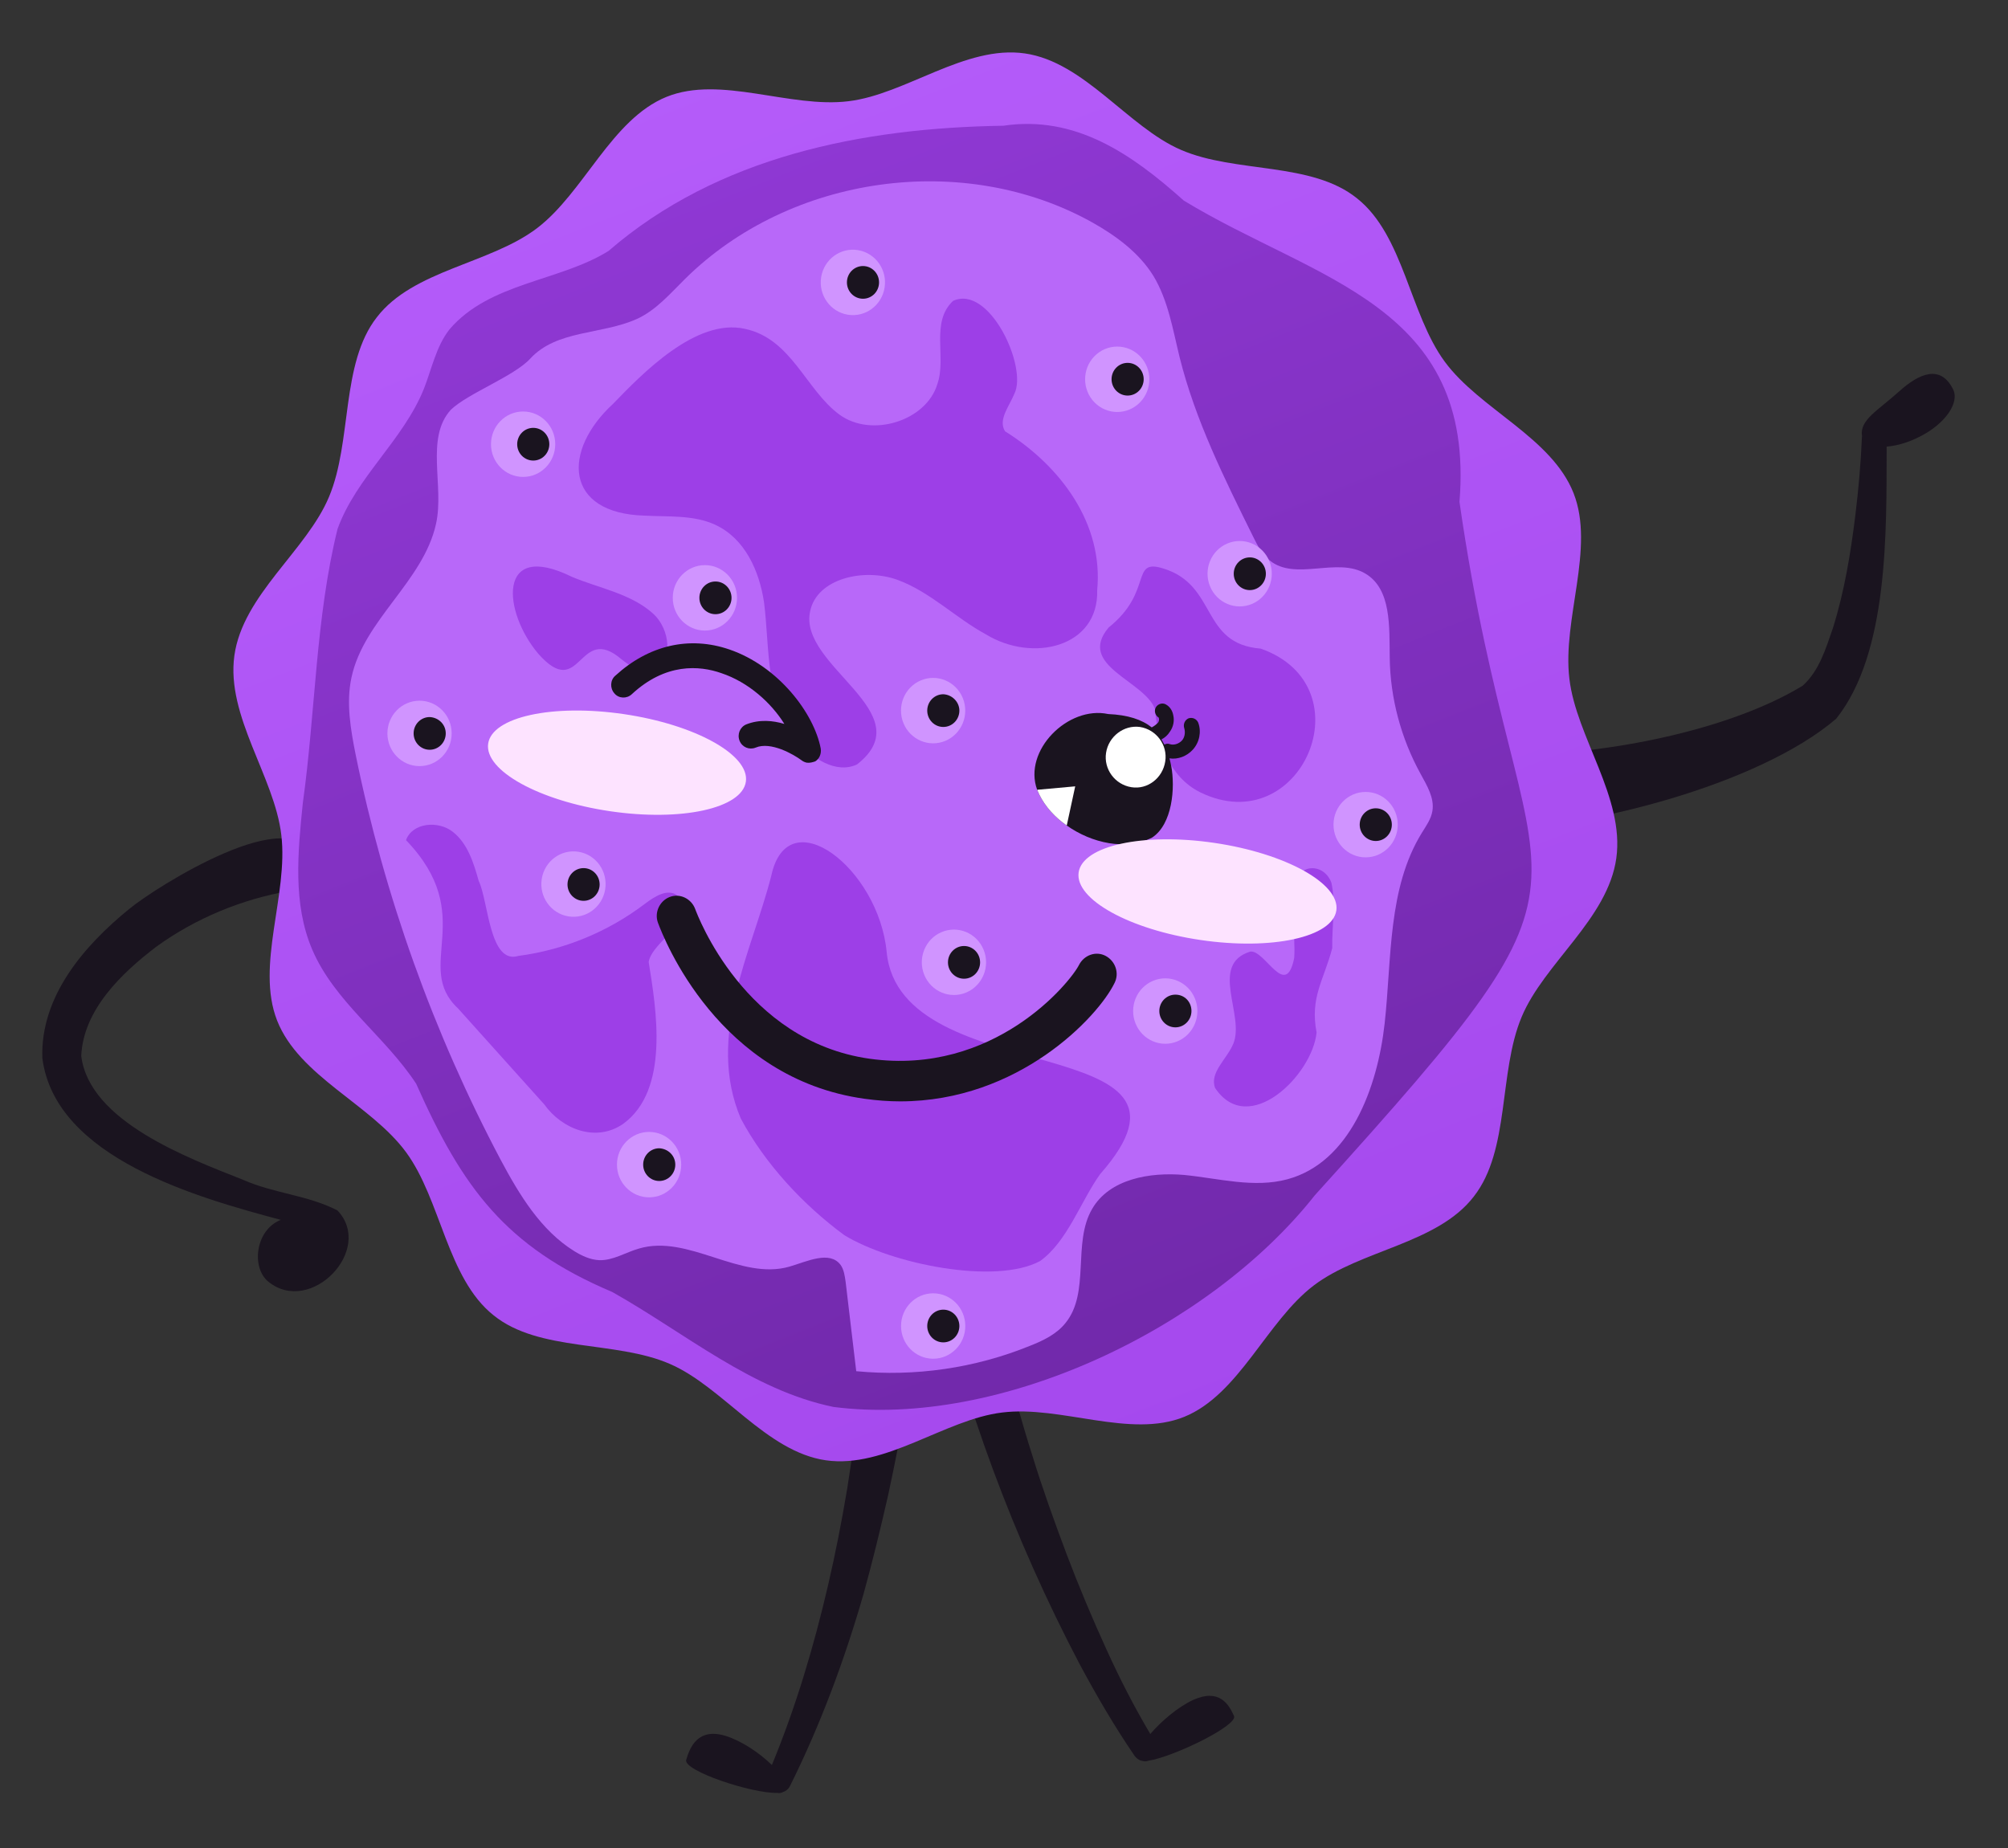 <svg width="214" height="197" viewBox="0 0 214 197" fill="none" xmlns="http://www.w3.org/2000/svg">
<rect x="0" y="0" width="214" height="197" fill="#333333" stroke="none"/>
<g clip-path="url(#clip0_2_2063)">
<path d="M202.378 41.736C200.184 43.719 198.158 44.77 198.444 46.453C198.439 46.518 198.434 46.583 198.429 46.648C198.313 49.408 198.07 52.159 197.729 54.935C197.226 59.002 196.567 63.025 195.342 66.939C194.563 69.193 193.877 71.486 192.128 73.079C183.528 78.32 168.692 80.868 158.743 80.401C153.309 79.726 152.624 88.243 158.059 88.495C168.911 88.412 187.356 83.728 195.685 76.61C201.296 69.577 201.045 56.622 201.067 47.599C202.189 47.521 203.463 47.13 204.66 46.505C207.282 45.173 208.924 42.888 208.111 41.425C206.778 38.847 204.537 39.783 202.378 41.736Z" fill="#1A141F"/>
<path d="M35.96 129.007C32.716 127.356 29.247 127.218 25.913 125.75C20.146 123.457 9.514 119.558 8.658 112.54C8.883 107.632 12.938 103.733 16.677 100.889C20.867 97.862 25.778 95.843 30.779 94.972C32.355 94.697 33.437 93.137 33.121 91.531C31.5 85.202 16.677 94.467 13.749 96.898C9.018 100.751 4.288 106.164 4.513 112.769C5.865 123.457 21.183 127.677 29.923 130.016C27.174 131.117 26.769 135.153 28.616 136.621C33.121 140.245 39.924 133.181 35.96 129.007Z" fill="#1A141F"/>
<path d="M94.652 159.36C95.418 155.792 96.125 152.247 96.709 148.646C96.727 148.605 96.704 148.544 96.722 148.502C96.895 146.974 95.907 145.62 94.513 145.538C93.118 145.456 91.898 146.558 91.725 148.086C91.338 151.575 90.851 155.069 90.304 158.587C89.716 162.085 89.046 165.546 88.252 168.951C86.733 175.49 84.825 181.903 82.264 188.119C80.915 186.802 78.962 185.511 77.306 185.009C74.385 184.131 73.531 186.203 73.129 187.577C72.819 188.741 80.144 191.171 82.841 191.093C83.065 191.145 83.285 191.094 83.481 190.983C83.541 190.959 83.6 190.936 83.66 190.913C83.915 190.778 84.107 190.564 84.235 190.271C87.451 183.801 90.003 176.928 92.024 169.914C92.978 166.482 93.845 162.909 94.652 159.36Z" fill="#1A141F"/>
<path d="M127.142 181.191C125.565 181.925 123.763 183.439 122.592 184.815C120.88 181.925 119.348 178.944 117.951 175.871C116.42 172.522 114.978 169.082 113.671 165.642C112.365 162.156 111.103 158.67 110.022 155.138C108.896 151.606 107.905 148.028 107.049 144.496C107.049 144.45 107.049 144.404 107.004 144.358C106.598 143.028 105.202 142.248 103.895 142.661C102.588 143.074 101.823 144.496 102.228 145.826C103.309 149.496 104.526 153.119 105.832 156.651C107.139 160.183 108.58 163.715 110.112 167.155C111.644 170.596 113.311 174.036 115.068 177.384C116.87 180.733 118.762 183.99 120.925 187.155C121.105 187.384 121.33 187.567 121.601 187.659H121.646C121.916 187.751 122.186 187.751 122.412 187.659C125.07 187.246 131.963 183.898 131.512 182.889C130.972 181.696 129.98 179.907 127.142 181.191Z" fill="#1A141F"/>
<path d="M172.256 91.471C171.355 97.939 164.552 102.663 162.164 108.397C159.686 114.314 160.948 122.57 157.073 127.524C153.199 132.57 144.999 133.212 139.998 137.019C134.998 140.826 132.069 148.624 126.212 151.009C120.446 153.349 113.057 149.771 106.795 150.551C100.713 151.285 94.36 156.56 88.008 155.642C81.655 154.725 77.015 147.799 71.383 145.368C65.572 142.845 57.462 144.129 52.596 140.184C47.641 136.24 47.01 127.891 43.27 122.8C39.531 117.708 31.872 114.727 29.529 108.764C27.232 102.892 30.746 95.37 29.98 88.994C29.259 82.802 24.078 76.334 24.979 69.867C25.88 63.399 32.683 58.674 35.071 52.941C37.549 47.023 36.287 38.767 40.162 33.813C44.036 28.767 52.236 28.125 57.237 24.318C62.238 20.511 65.166 12.713 71.023 10.328C76.79 7.989 84.178 11.566 90.441 10.787C96.523 10.053 102.875 4.778 109.228 5.695C115.58 6.613 120.22 13.539 125.852 15.97C131.664 18.493 139.773 17.208 144.639 21.153C149.595 25.098 150.225 33.446 153.965 38.538C157.704 43.629 165.363 46.611 167.706 52.574C170.004 58.445 166.489 65.968 167.255 72.343C167.976 78.536 173.157 85.003 172.256 91.471Z" fill="url(#paint0_linear_2_2063)"/>
<path d="M106.93 13.401C114.634 12.255 120.626 16.429 126.167 21.383C140.269 29.96 157.254 32.437 155.542 53.491C162.209 99.819 174.419 89.499 140.134 127.387C128.915 141.606 106.569 152.248 88.819 149.954C80.124 148.165 73.005 142.065 65.256 137.707C53.858 132.891 49.262 126.561 44.352 115.506C41.018 110.415 35.657 106.791 33.269 101.195C31.196 96.333 31.737 90.829 32.278 85.554C33.629 75.875 33.629 65.876 35.972 56.381C37.954 50.877 42.955 46.932 45.163 41.473C46.019 39.317 46.469 36.932 47.911 35.097C52.191 30.098 59.624 30.006 64.851 26.749C76.519 16.658 91.927 13.63 106.93 13.401Z" fill="url(#paint1_linear_2_2063)"/>
<path d="M56.516 38.217C59.354 35.143 64.085 35.694 67.869 33.997C69.897 33.079 71.383 31.336 73.005 29.731C84.223 18.63 102.74 16.062 116.436 23.722C118.959 25.144 121.392 26.933 122.924 29.41C124.5 32.024 124.996 35.143 125.717 38.079C127.384 44.776 130.492 51.014 133.556 57.206C134.007 58.124 134.502 59.087 135.313 59.729C138.061 61.977 142.521 59.316 145.54 61.151C148.288 62.803 148.063 66.793 148.108 70.05C148.153 74.408 149.324 78.719 151.397 82.481C152.073 83.719 152.884 85.049 152.658 86.425C152.523 87.297 151.983 88.031 151.532 88.765C147.883 94.682 148.333 102.159 147.567 109.085C146.801 116.011 143.828 123.901 137.205 125.69C133.646 126.653 129.907 125.598 126.212 125.231C122.563 124.91 118.238 125.644 116.391 128.855C114.273 132.478 116.211 137.753 113.553 141.01C112.607 142.203 111.165 142.891 109.768 143.441C103.911 145.826 97.514 146.744 91.252 146.147C90.891 142.982 90.486 139.817 90.125 136.652C90.035 136.01 89.945 135.322 89.585 134.818C88.413 133.258 86.025 134.451 84.133 135.001C78.862 136.515 73.366 131.515 68.094 133.075C66.653 133.487 65.346 134.359 63.86 134.313C62.913 134.267 62.012 133.854 61.202 133.35C57.642 131.148 55.345 127.341 53.362 123.625C46.199 110.094 40.973 95.507 37.909 80.462C37.369 77.756 36.873 74.912 37.459 72.206C38.765 66.059 45.118 61.977 46.469 55.831C47.37 51.794 45.298 46.703 48.046 43.675C49.848 41.932 54.804 40.097 56.516 38.217Z" fill="#B868F9"/>
<path d="M65.346 43.033C59.895 48.033 60.12 54.73 68.725 54.959C71.248 55.096 73.906 54.867 76.204 55.922C79.403 57.39 80.934 60.876 81.43 64.225C82.061 69.27 81.52 74.729 85.034 78.949C86.476 80.829 89.134 82.526 91.342 81.471C98.37 75.967 85.034 71.013 86.341 65.142C87.062 61.656 92.062 60.509 95.622 61.793C99.136 63.078 101.794 65.83 105.083 67.619C110.038 70.646 117.112 68.995 116.932 62.894C117.607 55.83 113.057 49.684 107.11 45.968C106.344 44.73 107.561 43.308 108.101 41.978C109.543 39.134 105.443 30.281 101.569 32.07C99.136 34.364 100.893 38.079 99.902 40.923C98.73 44.868 92.873 46.702 89.449 44.18C85.89 41.565 84.359 36.107 79.403 35.052C74.177 33.859 68.41 39.868 65.346 43.033Z" fill="#9D3FE7"/>
<path d="M110.849 134.405C106.074 136.973 95.036 134.726 89.99 131.653C85.62 128.442 81.52 124.038 78.952 119.222C75.213 110.415 80.124 101.47 82.196 93.352C83.953 85.095 93.639 92.526 94.495 101.47C95.937 116.516 130.988 109.543 117.247 125.139C115.174 128.029 113.778 132.295 110.849 134.405Z" fill="#9D3FE7"/>
<path d="M57.372 69.683C61.967 74.866 61.607 66.289 66.247 70.279C67.194 71.013 68.32 71.839 69.491 71.472C71.924 70.463 71.338 67.022 69.671 65.463C67.284 63.261 63.86 62.711 60.931 61.472C52.912 57.528 53.588 65.234 57.372 69.683Z" fill="#9D3FE7"/>
<path d="M66.428 119.772C63.544 121.791 59.895 120.369 58.003 117.708C54.939 114.314 51.876 110.874 48.812 107.479C43.991 102.984 51.02 97.618 43.27 89.544C43.946 87.664 46.74 87.434 48.271 88.673C49.848 89.911 50.479 91.975 51.02 93.902C52.056 96.012 52.146 102.847 55.255 101.883C60.12 101.241 64.806 99.315 68.725 96.333C69.761 95.553 71.113 94.682 72.149 95.416C74.672 97.984 69.536 100.186 69.131 102.526C69.942 107.571 71.383 116.149 66.428 119.772Z" fill="#9D3FE7"/>
<path d="M118.148 66.885C114.724 70.967 121.977 72.527 123.104 75.6C123.374 79.086 124.59 82.802 127.924 84.453C138.647 89.682 145.765 73.169 134.367 69.133C127.924 68.628 129.772 62.39 124.005 60.601C120.401 59.454 122.969 63.032 118.148 66.885Z" fill="#9D3FE7"/>
<path d="M133.241 101.425C128.825 102.801 132.7 108.213 131.438 111.241C130.763 112.892 128.87 114.314 129.501 115.965C133.06 121.286 139.863 114.589 140.314 110.048C139.593 106.287 141.08 104.498 141.981 101.058C141.936 98.764 142.386 96.287 141.891 94.085C141.125 91.975 138.286 91.975 138.106 94.361C137.385 96.929 138.106 99.544 137.926 102.113C137.025 106.608 134.817 101.195 133.241 101.425Z" fill="#9D3FE7"/>
<path d="M79.491 83.31C79.897 80.451 74.077 77.229 66.493 76.113C58.908 74.996 52.43 76.408 52.024 79.266C51.618 82.124 57.438 85.347 65.023 86.463C72.607 87.58 79.085 86.168 79.491 83.31Z" fill="#FDE3FF"/>
<path d="M127.113 79.912C126.483 80.6 125.537 80.967 124.635 80.829C124.681 81.059 124.771 81.334 124.816 81.609C125.266 83.948 124.951 87.847 122.788 89.269C119.995 90.691 116.346 89.865 113.688 87.985C112.426 87.113 111.39 85.967 110.759 84.682C110.669 84.499 110.624 84.361 110.534 84.178C109.002 80.004 113.823 75.187 118.103 76.105C120.22 76.196 121.707 76.701 122.743 77.527C123.014 77.389 123.239 77.206 123.419 77.022C123.509 76.884 123.554 76.701 123.509 76.563C123.509 76.563 123.509 76.472 123.464 76.472C123.104 76.242 122.969 75.738 123.194 75.371C123.419 75.004 123.915 74.866 124.275 75.096C124.681 75.325 124.951 75.738 125.041 76.242C125.176 76.839 125.041 77.481 124.681 77.985C124.455 78.352 124.14 78.627 123.779 78.811C123.87 78.994 124.005 79.178 124.095 79.361C124.275 79.27 124.455 79.224 124.681 79.316C125.131 79.453 125.627 79.27 125.942 78.949C126.257 78.627 126.347 78.077 126.212 77.618C126.077 77.206 126.257 76.747 126.663 76.563C127.068 76.426 127.519 76.609 127.699 77.022C128.059 77.985 127.834 79.132 127.113 79.912Z" fill="#1A141F"/>
<path d="M117.878 80.233C117.607 81.976 118.824 83.627 120.581 83.903C122.293 84.178 123.915 82.939 124.185 81.15C124.455 79.407 123.239 77.756 121.482 77.481C119.77 77.251 118.148 78.49 117.878 80.233Z" fill="white"/>
<path d="M114.589 83.811L113.688 87.985C112.426 87.113 111.39 85.966 110.759 84.682C110.669 84.499 110.624 84.361 110.534 84.178L114.589 83.811Z" fill="white"/>
<path d="M85.98 81.288C85.755 81.242 85.575 81.15 85.395 81.013C84.584 80.416 82.151 78.995 80.529 79.683C79.853 79.958 79.087 79.637 78.817 78.949C78.547 78.26 78.862 77.481 79.538 77.206C80.934 76.655 82.376 76.793 83.593 77.16C82.196 74.912 79.763 72.71 76.88 71.747C74.537 70.921 70.933 70.646 67.329 73.995C66.788 74.499 65.932 74.453 65.481 73.903C64.986 73.353 65.031 72.481 65.572 72.022C69.131 68.766 73.456 67.756 77.736 69.224C82.962 71.013 86.746 76.013 87.467 79.774C87.557 80.325 87.332 80.875 86.881 81.15C86.611 81.242 86.296 81.334 85.98 81.288Z" fill="#1A141F"/>
<path d="M95.937 117.387C94.721 117.387 93.459 117.295 92.153 117.112C76.564 114.956 70.753 100.048 70.122 98.351C69.716 97.25 70.302 96.012 71.383 95.599C72.465 95.186 73.681 95.783 74.087 96.883C74.312 97.48 79.313 110.965 92.693 112.846C105.939 114.681 114.048 104.727 114.994 102.847C115.535 101.792 116.796 101.333 117.833 101.883C118.869 102.434 119.319 103.718 118.779 104.773C117.022 108.397 108.552 117.387 95.937 117.387Z" fill="#1A141F"/>
<path d="M142.42 97.035C142.826 94.177 137.006 90.955 129.421 89.838C121.837 88.722 115.359 90.134 114.953 92.992C114.547 95.85 120.367 99.073 127.952 100.189C135.536 101.306 142.014 99.894 142.42 97.035Z" fill="#FDE3FF"/>
<path d="M125.497 110.983C127.244 110.246 128.074 108.207 127.35 106.428C126.627 104.649 124.624 103.804 122.877 104.541C121.129 105.278 120.3 107.317 121.023 109.096C121.747 110.875 123.75 111.72 125.497 110.983Z" fill="#D094FF"/>
<path d="M126.978 107.755C126.978 108.718 126.212 109.498 125.266 109.498C124.32 109.498 123.554 108.718 123.554 107.755C123.554 106.791 124.32 106.012 125.266 106.012C126.257 106.012 126.978 106.791 126.978 107.755Z" fill="#1A141F"/>
<path d="M121.489 42.89C122.826 41.529 122.826 39.322 121.489 37.96C120.152 36.599 117.984 36.599 116.647 37.96C115.31 39.322 115.31 41.529 116.647 42.89C117.984 44.252 120.152 44.252 121.489 42.89Z" fill="#D094FF"/>
<path d="M121.887 40.418C121.887 41.382 121.121 42.161 120.175 42.161C119.229 42.161 118.463 41.382 118.463 40.418C118.463 39.455 119.229 38.675 120.175 38.675C121.121 38.675 121.887 39.455 121.887 40.418Z" fill="#1A141F"/>
<path d="M94.274 30.659C94.577 28.758 93.309 26.968 91.443 26.659C89.576 26.351 87.817 27.641 87.514 29.542C87.211 31.442 88.479 33.233 90.346 33.541C92.212 33.85 93.971 32.559 94.274 30.659Z" fill="#D094FF"/>
<path d="M93.684 30.098C93.684 31.061 92.918 31.841 91.972 31.841C91.026 31.841 90.26 31.061 90.26 30.098C90.26 29.135 91.026 28.355 91.972 28.355C92.918 28.355 93.684 29.135 93.684 30.098Z" fill="#1A141F"/>
<path d="M55.75 50.831C57.641 50.831 59.174 49.27 59.174 47.345C59.174 45.419 57.641 43.859 55.75 43.859C53.859 43.859 52.326 45.419 52.326 47.345C52.326 49.27 53.859 50.831 55.75 50.831Z" fill="#D094FF"/>
<path d="M58.543 47.345C58.543 48.308 57.777 49.088 56.831 49.088C55.885 49.088 55.119 48.308 55.119 47.345C55.119 46.382 55.885 45.602 56.831 45.602C57.777 45.602 58.543 46.382 58.543 47.345Z" fill="#1A141F"/>
<path d="M100.757 78.96C102.504 78.223 103.333 76.184 102.61 74.405C101.886 72.626 99.883 71.782 98.136 72.519C96.389 73.255 95.559 75.295 96.283 77.073C97.007 78.852 99.01 79.697 100.757 78.96Z" fill="#D094FF"/>
<path d="M102.244 75.738C102.244 76.701 101.478 77.481 100.532 77.481C99.586 77.481 98.82 76.701 98.82 75.738C98.82 74.774 99.586 73.995 100.532 73.995C101.478 74.04 102.244 74.82 102.244 75.738Z" fill="#1A141F"/>
<path d="M133.427 64.369C135.174 63.632 136.003 61.593 135.28 59.814C134.556 58.035 132.553 57.19 130.806 57.927C129.059 58.664 128.229 60.703 128.953 62.482C129.677 64.261 131.68 65.106 133.427 64.369Z" fill="#D094FF"/>
<path d="M134.908 61.151C134.908 62.115 134.142 62.895 133.196 62.895C132.25 62.895 131.484 62.115 131.484 61.151C131.484 60.188 132.25 59.408 133.196 59.408C134.142 59.408 134.908 60.188 134.908 61.151Z" fill="#1A141F"/>
<path d="M44.712 81.655C46.603 81.655 48.136 80.094 48.136 78.169C48.136 76.243 46.603 74.683 44.712 74.683C42.821 74.683 41.288 76.243 41.288 78.169C41.288 80.094 42.821 81.655 44.712 81.655Z" fill="#D094FF"/>
<path d="M47.505 78.169C47.505 79.132 46.739 79.912 45.793 79.912C44.847 79.912 44.081 79.132 44.081 78.169C44.081 77.205 44.847 76.426 45.793 76.426C46.739 76.472 47.505 77.205 47.505 78.169Z" fill="#1A141F"/>
<path d="M102.975 105.785C104.722 105.048 105.552 103.009 104.828 101.23C104.105 99.452 102.102 98.607 100.354 99.344C98.607 100.081 97.778 102.12 98.501 103.899C99.225 105.677 101.228 106.522 102.975 105.785Z" fill="#D094FF"/>
<path d="M104.452 102.572C104.452 103.535 103.686 104.315 102.74 104.315C101.794 104.315 101.028 103.535 101.028 102.572C101.028 101.608 101.794 100.828 102.74 100.828C103.686 100.828 104.452 101.608 104.452 102.572Z" fill="#1A141F"/>
<path d="M69.176 127.616C71.067 127.616 72.6 126.055 72.6 124.13C72.6 122.205 71.067 120.644 69.176 120.644C67.285 120.644 65.752 122.205 65.752 124.13C65.752 126.055 67.285 127.616 69.176 127.616Z" fill="#D094FF"/>
<path d="M71.969 124.13C71.969 125.093 71.203 125.873 70.257 125.873C69.311 125.873 68.545 125.093 68.545 124.13C68.545 123.167 69.311 122.387 70.257 122.387C71.203 122.433 71.969 123.167 71.969 124.13Z" fill="#1A141F"/>
<path d="M64.497 94.787C64.8 92.886 63.532 91.096 61.666 90.787C59.799 90.479 58.04 91.769 57.737 93.67C57.434 95.57 58.702 97.361 60.569 97.669C62.435 97.978 64.194 96.687 64.497 94.787Z" fill="#D094FF"/>
<path d="M63.905 94.269C63.905 95.232 63.139 96.012 62.193 96.012C61.247 96.012 60.481 95.232 60.481 94.269C60.481 93.306 61.247 92.526 62.193 92.526C63.139 92.526 63.905 93.306 63.905 94.269Z" fill="#1A141F"/>
<path d="M75.123 67.206C77.014 67.206 78.547 65.645 78.547 63.72C78.547 61.795 77.014 60.234 75.123 60.234C73.232 60.234 71.699 61.795 71.699 63.72C71.699 65.645 73.232 67.206 75.123 67.206Z" fill="#D094FF"/>
<path d="M77.961 63.72C77.961 64.683 77.195 65.463 76.249 65.463C75.303 65.463 74.537 64.683 74.537 63.72C74.537 62.757 75.303 61.977 76.249 61.977C77.195 61.977 77.961 62.757 77.961 63.72Z" fill="#1A141F"/>
<path d="M99.451 144.817C101.342 144.817 102.875 143.256 102.875 141.331C102.875 139.406 101.342 137.845 99.451 137.845C97.56 137.845 96.027 139.406 96.027 141.331C96.027 143.256 97.56 144.817 99.451 144.817Z" fill="#D094FF"/>
<path d="M102.244 141.331C102.244 142.294 101.478 143.074 100.532 143.074C99.586 143.074 98.82 142.294 98.82 141.331C98.82 140.368 99.586 139.588 100.532 139.588C101.478 139.588 102.244 140.368 102.244 141.331Z" fill="#1A141F"/>
<path d="M145.54 91.379C147.431 91.379 148.964 89.818 148.964 87.893C148.964 85.968 147.431 84.407 145.54 84.407C143.649 84.407 142.116 85.968 142.116 87.893C142.116 89.818 143.649 91.379 145.54 91.379Z" fill="#D094FF"/>
<path d="M148.333 87.893C148.333 88.856 147.567 89.636 146.621 89.636C145.675 89.636 144.909 88.856 144.909 87.893C144.909 86.93 145.675 86.15 146.621 86.15C147.567 86.15 148.333 86.93 148.333 87.893Z" fill="#1A141F"/>
</g>
<defs>
<linearGradient id="paint0_linear_2_2063" x1="24.874" y1="-44.465" x2="134.251" y2="237.342" gradientUnits="userSpaceOnUse">
<stop stop-color="#BB64FF"/>
<stop offset="1" stop-color="#9D3FE7"/>
</linearGradient>
<linearGradient id="paint1_linear_2_2063" x1="31.786" y1="-32.476" x2="133.383" y2="223.098" gradientUnits="userSpaceOnUse">
<stop stop-color="#9D3FE7"/>
<stop offset="1" stop-color="#602093"/>
</linearGradient>
<clipPath id="clip0_2_2063">
<rect width="214" height="197" fill="white"/>
</clipPath>
</defs>
</svg>

